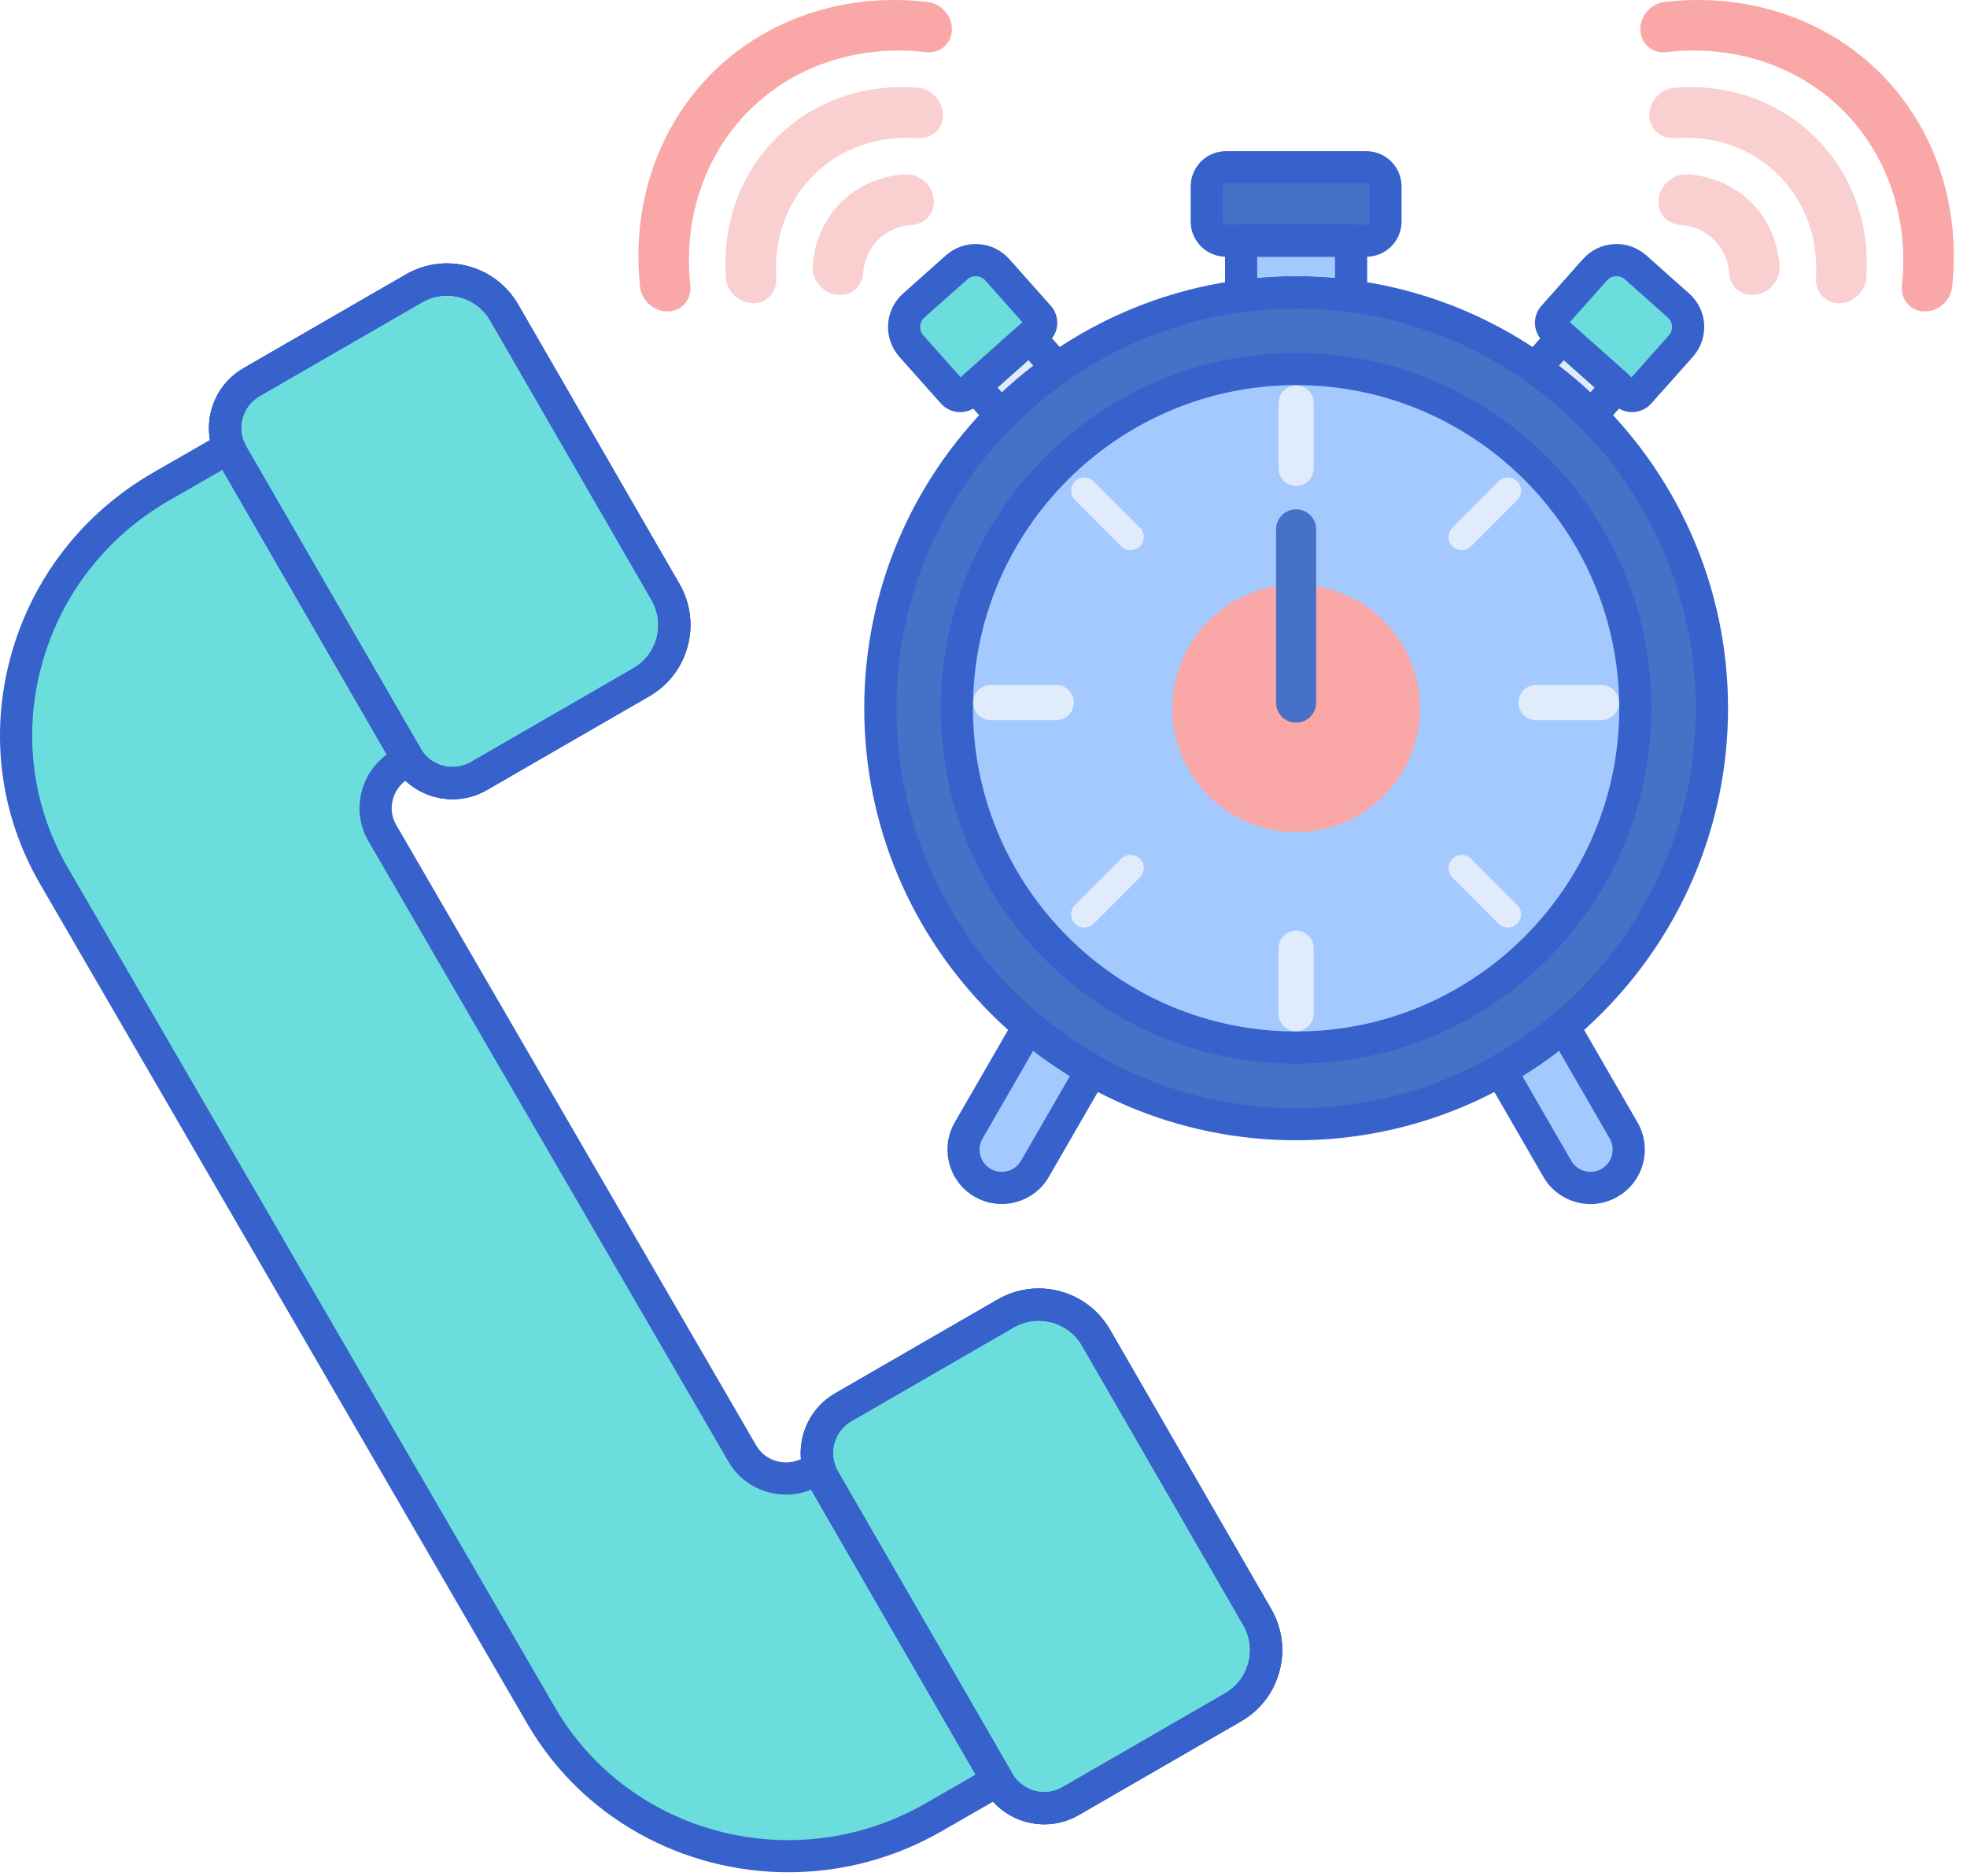 <svg width="43" height="41" viewBox="0 0 43 41" fill="none" xmlns="http://www.w3.org/2000/svg">
<path d="M22.488 22.436L21.175 24.71C20.944 25.11 21.081 25.622 21.481 25.853C21.882 26.084 22.394 25.947 22.625 25.547L23.868 23.395C23.378 23.117 22.916 22.796 22.488 22.436Z" fill="#A4C9FF"/>
<path d="M18.011 32.338C17.988 32.297 17.967 32.255 17.949 32.212C17.948 32.208 17.947 32.205 17.945 32.201C17.928 32.16 17.914 32.118 17.902 32.076L17.744 32.166C17.211 32.473 16.533 32.297 16.229 31.773L8.357 18.207C8.053 17.684 8.239 17.011 8.772 16.705L8.936 16.61C8.92 16.587 8.904 16.564 8.89 16.539L5.076 9.932C5.047 9.883 5.025 9.833 5.004 9.783L3.531 10.63C0.511 12.366 -0.541 16.179 1.18 19.146L11.827 37.493C13.548 40.46 17.392 41.457 20.412 39.721L21.81 38.917L18.011 32.338Z" fill="#6BDDDD"/>
<path d="M23.959 29.238L27.485 35.344C27.884 36.035 27.647 36.919 26.956 37.319L23.405 39.368C22.852 39.687 22.145 39.498 21.826 38.945L18.012 32.338C17.692 31.785 17.882 31.078 18.435 30.759L21.985 28.709C22.676 28.31 23.56 28.547 23.959 29.238Z" fill="#6BDDDD"/>
<path d="M11.023 6.832L14.549 12.938C14.948 13.63 14.711 14.514 14.02 14.913L10.47 16.962C9.917 17.282 9.209 17.092 8.89 16.539L5.076 9.932C4.756 9.379 4.946 8.672 5.499 8.353L9.049 6.303C9.74 5.904 10.624 6.141 11.023 6.832Z" fill="#6BDDDD"/>
<path d="M22.83 39.875C22.699 39.875 22.567 39.858 22.437 39.823C22.048 39.719 21.723 39.47 21.521 39.121L17.707 32.514C17.506 32.165 17.452 31.759 17.556 31.37C17.661 30.981 17.91 30.655 18.259 30.454L21.809 28.404C22.225 28.165 22.709 28.101 23.173 28.225C23.636 28.349 24.023 28.646 24.264 29.062L27.789 35.169C28.029 35.584 28.093 36.069 27.969 36.532C27.844 36.996 27.547 37.383 27.131 37.623L23.581 39.673C23.349 39.807 23.091 39.875 22.83 39.875ZM22.706 28.866C22.516 28.866 22.329 28.916 22.16 29.013L18.61 31.063C18.226 31.285 18.094 31.778 18.316 32.162L22.13 38.769C22.238 38.955 22.412 39.088 22.619 39.144C22.827 39.2 23.044 39.171 23.23 39.063L26.78 37.014C27.033 36.868 27.214 36.632 27.289 36.35C27.365 36.068 27.326 35.773 27.18 35.52L23.655 29.413C23.509 29.16 23.273 28.98 22.991 28.904C22.896 28.879 22.8 28.866 22.706 28.866Z" fill="#3762CC"/>
<path d="M9.894 17.47C9.763 17.47 9.631 17.452 9.501 17.418C9.112 17.313 8.787 17.064 8.586 16.715L4.771 10.108C4.57 9.759 4.516 9.353 4.62 8.964C4.725 8.575 4.974 8.25 5.323 8.048L8.873 5.999C9.289 5.759 9.773 5.695 10.237 5.819C10.7 5.944 11.088 6.241 11.328 6.657L14.853 12.763C15.349 13.621 15.054 14.722 14.195 15.217L10.645 17.267C10.413 17.401 10.155 17.47 9.894 17.47ZM9.77 6.461C9.58 6.461 9.393 6.51 9.225 6.608L5.675 8.657C5.488 8.765 5.355 8.938 5.3 9.146C5.244 9.354 5.273 9.571 5.38 9.757L9.195 16.364C9.302 16.55 9.476 16.683 9.683 16.739C9.891 16.794 10.108 16.766 10.294 16.658L13.844 14.609C14.097 14.463 14.278 14.227 14.354 13.944C14.429 13.662 14.39 13.368 14.244 13.114L10.719 7.008C10.573 6.755 10.337 6.574 10.055 6.498C9.96 6.473 9.865 6.461 9.77 6.461Z" fill="#3762CC"/>
<path d="M22.83 39.875C22.699 39.875 22.567 39.858 22.437 39.823C22.048 39.719 21.723 39.47 21.521 39.121L17.707 32.514C17.506 32.165 17.452 31.759 17.556 31.37C17.661 30.981 17.91 30.655 18.259 30.454L21.809 28.404C22.225 28.165 22.709 28.101 23.173 28.225C23.636 28.349 24.023 28.646 24.264 29.062L27.789 35.169C28.029 35.584 28.093 36.069 27.969 36.532C27.844 36.996 27.547 37.383 27.131 37.623L23.581 39.673C23.349 39.807 23.091 39.875 22.83 39.875ZM22.706 28.866C22.516 28.866 22.329 28.916 22.16 29.013L18.61 31.063C18.226 31.285 18.094 31.778 18.316 32.162L22.13 38.769C22.238 38.955 22.412 39.088 22.619 39.144C22.827 39.2 23.044 39.171 23.23 39.063L26.78 37.014C27.033 36.868 27.214 36.632 27.289 36.35C27.365 36.068 27.326 35.773 27.18 35.52L23.655 29.413C23.509 29.16 23.273 28.98 22.991 28.904C22.896 28.879 22.8 28.866 22.706 28.866Z" fill="#3762CC"/>
<path d="M9.894 17.47C9.763 17.47 9.631 17.452 9.501 17.418C9.112 17.313 8.787 17.064 8.586 16.715L4.771 10.108C4.57 9.759 4.516 9.353 4.62 8.964C4.725 8.575 4.974 8.25 5.323 8.048L8.873 5.999C9.289 5.759 9.773 5.695 10.237 5.819C10.7 5.944 11.088 6.241 11.328 6.657L14.853 12.763C15.349 13.621 15.054 14.722 14.195 15.217L10.645 17.267C10.413 17.401 10.155 17.47 9.894 17.47ZM9.77 6.461C9.58 6.461 9.393 6.51 9.225 6.608L5.675 8.657C5.488 8.765 5.355 8.938 5.3 9.146C5.244 9.354 5.273 9.571 5.38 9.757L9.195 16.364C9.302 16.55 9.476 16.683 9.683 16.739C9.891 16.794 10.108 16.766 10.294 16.658L13.844 14.609C14.097 14.463 14.278 14.227 14.354 13.944C14.429 13.662 14.39 13.368 14.244 13.114L10.719 7.008C10.573 6.755 10.337 6.574 10.055 6.498C9.96 6.473 9.865 6.461 9.77 6.461Z" fill="#3762CC"/>
<path d="M22.83 39.875C22.699 39.875 22.567 39.858 22.437 39.823C22.048 39.719 21.723 39.47 21.521 39.121L17.707 32.514C17.506 32.165 17.452 31.759 17.556 31.37C17.661 30.981 17.91 30.655 18.259 30.454L21.809 28.404C22.225 28.165 22.709 28.101 23.173 28.225C23.636 28.349 24.023 28.646 24.264 29.062L27.789 35.169C28.029 35.584 28.093 36.069 27.969 36.532C27.844 36.996 27.547 37.383 27.131 37.623L23.581 39.673C23.349 39.807 23.091 39.875 22.83 39.875ZM22.706 28.866C22.516 28.866 22.329 28.916 22.16 29.013L18.61 31.063C18.226 31.285 18.094 31.778 18.316 32.162L22.13 38.769C22.238 38.955 22.412 39.088 22.619 39.144C22.827 39.2 23.044 39.171 23.23 39.063L26.78 37.014C27.033 36.868 27.214 36.632 27.289 36.35C27.365 36.068 27.326 35.773 27.18 35.52L23.655 29.413C23.509 29.16 23.273 28.98 22.991 28.904C22.896 28.879 22.8 28.866 22.706 28.866Z" fill="#3762CC"/>
<path d="M9.894 17.47C9.763 17.47 9.631 17.452 9.501 17.418C9.112 17.313 8.787 17.064 8.586 16.715L4.771 10.108C4.57 9.759 4.516 9.353 4.62 8.964C4.725 8.575 4.974 8.25 5.323 8.048L8.873 5.999C9.289 5.759 9.773 5.695 10.237 5.819C10.7 5.944 11.088 6.241 11.328 6.657L14.853 12.763C15.349 13.621 15.054 14.722 14.195 15.217L10.645 17.267C10.413 17.401 10.155 17.47 9.894 17.47ZM9.77 6.461C9.58 6.461 9.393 6.51 9.225 6.608L5.675 8.657C5.488 8.765 5.355 8.938 5.3 9.146C5.244 9.354 5.273 9.571 5.38 9.757L9.195 16.364C9.302 16.55 9.476 16.683 9.683 16.739C9.891 16.794 10.108 16.766 10.294 16.658L13.844 14.609C14.097 14.463 14.278 14.227 14.354 13.944C14.429 13.662 14.39 13.368 14.244 13.114L10.719 7.008C10.573 6.755 10.337 6.574 10.055 6.498C9.96 6.473 9.865 6.461 9.77 6.461Z" fill="#3762CC"/>
<path d="M17.234 40.923C14.949 40.923 12.735 39.758 11.523 37.67L0.876 19.322C0.005 17.821 -0.226 16.067 0.225 14.382C0.686 12.662 1.798 11.221 3.356 10.325L4.829 9.478C4.917 9.427 5.023 9.417 5.12 9.45C5.216 9.484 5.293 9.557 5.331 9.652C5.348 9.694 5.363 9.728 5.38 9.757L9.195 16.363C9.203 16.379 9.213 16.392 9.222 16.406C9.277 16.487 9.298 16.59 9.276 16.686C9.254 16.781 9.196 16.866 9.111 16.915L8.947 17.009C8.768 17.112 8.641 17.277 8.588 17.474C8.537 17.664 8.563 17.862 8.662 18.031L16.533 31.597C16.739 31.952 17.204 32.071 17.569 31.861L17.727 31.771C17.821 31.717 17.934 31.709 18.034 31.75C18.135 31.791 18.21 31.875 18.24 31.979C18.249 32.009 18.259 32.039 18.271 32.069C18.286 32.105 18.3 32.134 18.316 32.162C18.316 32.162 18.316 32.162 18.316 32.162L22.114 38.741C22.161 38.822 22.174 38.918 22.15 39.008C22.125 39.098 22.066 39.175 21.985 39.221L20.587 40.025C19.529 40.634 18.372 40.923 17.234 40.923ZM4.864 10.269L3.706 10.934C2.311 11.736 1.316 13.025 0.904 14.564C0.502 16.067 0.708 17.631 1.484 18.969L12.131 37.317C13.753 40.112 17.389 41.053 20.236 39.416L21.329 38.787L17.734 32.561C17.069 32.829 16.291 32.58 15.925 31.949L8.053 18.384C7.86 18.052 7.809 17.664 7.909 17.292C7.996 16.967 8.188 16.688 8.456 16.491L4.864 10.269Z" fill="#3762CC"/>
<path d="M29.869 5.261H26.799C26.568 5.261 26.38 5.073 26.38 4.842V4.075C26.38 3.843 26.568 3.656 26.799 3.656H29.869C30.1 3.656 30.288 3.843 30.288 4.075V4.842C30.288 5.073 30.1 5.261 29.869 5.261Z" fill="#4671C6"/>
<path d="M35.54 8.604L33.976 7.212C33.89 7.135 33.882 7.003 33.959 6.917L34.869 5.895C35.099 5.636 35.496 5.613 35.755 5.843L36.693 6.678C36.952 6.909 36.975 7.306 36.745 7.565L35.835 8.587C35.758 8.673 35.626 8.681 35.54 8.604Z" fill="#6BDDDD"/>
<path d="M21.128 8.604L22.692 7.212C22.778 7.135 22.786 7.003 22.709 6.917L21.799 5.895C21.569 5.636 21.172 5.613 20.913 5.843L19.975 6.678C19.716 6.909 19.693 7.306 19.923 7.565L20.833 8.587C20.91 8.673 21.042 8.681 21.128 8.604Z" fill="#6BDDDD"/>
<path d="M28.334 24.572C33.354 24.572 37.424 20.503 37.424 15.482C37.424 10.462 33.354 6.392 28.334 6.392C23.314 6.392 19.244 10.462 19.244 15.482C19.244 20.503 23.314 24.572 28.334 24.572Z" fill="#4671C6"/>
<path d="M28.334 22.898C32.43 22.898 35.75 19.578 35.75 15.482C35.75 11.387 32.43 8.067 28.334 8.067C24.239 8.067 20.919 11.387 20.919 15.482C20.919 19.578 24.239 22.898 28.334 22.898Z" fill="#A4C9FF"/>
<path d="M28.334 18.188C29.828 18.188 31.04 16.977 31.04 15.482C31.04 13.988 29.828 12.777 28.334 12.777C26.84 12.777 25.628 13.988 25.628 15.482C25.628 16.977 26.84 18.188 28.334 18.188Z" fill="#F9A7A7"/>
<path d="M28.334 10.623C28.122 10.623 27.95 10.451 27.95 10.239V8.808C27.95 8.596 28.122 8.424 28.334 8.424C28.546 8.424 28.719 8.596 28.719 8.808V10.239C28.719 10.451 28.546 10.623 28.334 10.623Z" fill="#E0EBFC"/>
<path d="M28.334 22.541C28.122 22.541 27.95 22.369 27.95 22.156V20.726C27.95 20.513 28.122 20.341 28.334 20.341C28.546 20.341 28.719 20.513 28.719 20.726V22.156C28.719 22.369 28.546 22.541 28.334 22.541Z" fill="#E0EBFC"/>
<path d="M35.008 15.741H33.577C33.365 15.741 33.193 15.568 33.193 15.356C33.193 15.144 33.365 14.972 33.577 14.972H35.008C35.22 14.972 35.392 15.144 35.392 15.356C35.392 15.568 35.22 15.741 35.008 15.741Z" fill="#E0EBFC"/>
<path d="M23.091 15.741H21.66C21.448 15.741 21.275 15.568 21.275 15.356C21.275 15.144 21.448 14.972 21.66 14.972H23.091C23.303 14.972 23.475 15.144 23.475 15.356C23.475 15.568 23.303 15.741 23.091 15.741Z" fill="#E0EBFC"/>
<path d="M32.964 20.274C32.89 20.274 32.816 20.246 32.76 20.19L31.749 19.178C31.636 19.066 31.636 18.883 31.749 18.77C31.861 18.658 32.044 18.658 32.157 18.77L33.168 19.782C33.281 19.895 33.281 20.077 33.168 20.19C33.112 20.246 33.038 20.274 32.964 20.274Z" fill="#E0EBFC"/>
<path d="M24.716 12.026C24.642 12.026 24.568 11.998 24.512 11.942L23.5 10.93C23.388 10.817 23.388 10.635 23.5 10.522C23.613 10.409 23.796 10.409 23.908 10.522L24.92 11.534C25.032 11.646 25.032 11.829 24.92 11.942C24.863 11.998 24.79 12.026 24.716 12.026Z" fill="#E0EBFC"/>
<path d="M23.704 20.274C23.63 20.274 23.556 20.246 23.5 20.19C23.388 20.077 23.388 19.895 23.5 19.782L24.512 18.77C24.624 18.658 24.807 18.658 24.92 18.77C25.032 18.883 25.032 19.066 24.92 19.178L23.908 20.19C23.852 20.246 23.778 20.274 23.704 20.274Z" fill="#E0EBFC"/>
<path d="M31.953 12.026C31.879 12.026 31.805 11.998 31.749 11.942C31.636 11.829 31.636 11.646 31.749 11.534L32.76 10.522C32.873 10.409 33.055 10.409 33.168 10.522C33.281 10.635 33.281 10.817 33.168 10.93L32.157 11.942C32.1 11.998 32.026 12.026 31.953 12.026Z" fill="#E0EBFC"/>
<path d="M21.898 26.317C21.696 26.317 21.492 26.266 21.305 26.158C20.738 25.83 20.543 25.102 20.87 24.534L22.183 22.26C22.235 22.169 22.325 22.107 22.427 22.089C22.53 22.071 22.634 22.099 22.714 22.166C23.124 22.512 23.57 22.822 24.041 23.089C24.122 23.135 24.182 23.212 24.207 23.302C24.231 23.393 24.219 23.489 24.172 23.57L22.929 25.723C22.71 26.104 22.309 26.317 21.898 26.317ZM22.587 22.966L21.479 24.886C21.345 25.117 21.425 25.415 21.657 25.549C21.889 25.683 22.187 25.603 22.32 25.371L23.389 23.52C23.113 23.349 22.844 23.164 22.587 22.966Z" fill="#3762CC"/>
<path d="M28.334 23.249C24.051 23.249 20.567 19.765 20.567 15.482C20.567 11.2 24.051 7.715 28.334 7.715C32.617 7.715 36.101 11.2 36.101 15.482C36.101 19.765 32.617 23.249 28.334 23.249ZM28.334 8.418C24.439 8.418 21.27 11.587 21.27 15.482C21.27 19.377 24.439 22.546 28.334 22.546C32.229 22.546 35.398 19.377 35.398 15.482C35.398 11.587 32.229 8.418 28.334 8.418Z" fill="#3762CC"/>
<path d="M23.109 8.048L22.509 7.375L21.311 8.442L21.883 9.085C22.26 8.705 22.67 8.358 23.109 8.048Z" fill="#E0EBFC"/>
<path d="M34.785 9.085L35.358 8.442L34.159 7.375L33.559 8.048C33.998 8.358 34.408 8.705 34.785 9.085Z" fill="#E0EBFC"/>
<path d="M21.883 9.436C21.88 9.436 21.877 9.436 21.874 9.436C21.776 9.434 21.685 9.391 21.62 9.319L21.048 8.675C20.919 8.53 20.932 8.308 21.077 8.179L22.276 7.112C22.345 7.05 22.437 7.018 22.53 7.024C22.623 7.029 22.71 7.071 22.772 7.141L23.372 7.815C23.438 7.89 23.47 7.989 23.458 8.089C23.447 8.188 23.393 8.278 23.312 8.336C22.892 8.632 22.495 8.967 22.133 9.332C22.067 9.399 21.977 9.436 21.883 9.436ZM21.807 8.47L21.902 8.577C22.122 8.372 22.352 8.177 22.59 7.994L22.481 7.871L21.807 8.47Z" fill="#3762CC"/>
<path d="M34.785 9.436C34.691 9.436 34.602 9.399 34.535 9.332C34.173 8.967 33.777 8.632 33.356 8.336C33.275 8.278 33.221 8.188 33.21 8.089C33.199 7.989 33.23 7.889 33.297 7.815L33.896 7.141C33.958 7.071 34.045 7.029 34.138 7.024C34.232 7.017 34.323 7.05 34.392 7.112L35.591 8.179C35.736 8.308 35.749 8.53 35.62 8.675L35.048 9.318C34.983 9.391 34.892 9.433 34.795 9.436C34.791 9.436 34.788 9.436 34.785 9.436ZM34.078 7.994C34.316 8.177 34.546 8.372 34.766 8.577L34.861 8.47L34.188 7.871L34.078 7.994Z" fill="#3762CC"/>
<path d="M28.334 6.392C28.741 6.392 29.143 6.42 29.536 6.472V5.261H27.132V6.472C27.526 6.42 27.927 6.392 28.334 6.392Z" fill="#A4C9FF"/>
<path d="M29.536 6.823C29.521 6.823 29.505 6.822 29.49 6.82C28.725 6.719 27.943 6.719 27.178 6.82C27.078 6.834 26.977 6.803 26.9 6.736C26.824 6.669 26.78 6.573 26.78 6.472V5.261C26.78 5.067 26.938 4.909 27.132 4.909H29.536C29.73 4.909 29.888 5.067 29.888 5.261V6.472C29.888 6.573 29.844 6.67 29.768 6.736C29.703 6.793 29.621 6.823 29.536 6.823ZM28.334 6.041C28.617 6.041 28.901 6.054 29.184 6.079V5.612H27.483V6.079C27.767 6.054 28.052 6.041 28.334 6.041Z" fill="#3762CC"/>
<path d="M35.679 9.008C35.546 9.008 35.413 8.961 35.306 8.867L35.306 8.867L33.742 7.475C33.512 7.269 33.491 6.914 33.697 6.683L34.606 5.661C34.965 5.258 35.585 5.222 35.989 5.581L36.927 6.416C37.123 6.59 37.239 6.829 37.254 7.09C37.269 7.352 37.181 7.603 37.007 7.799L36.098 8.82C35.987 8.945 35.833 9.008 35.679 9.008ZM34.316 7.044L35.667 8.247L36.482 7.331C36.532 7.276 36.556 7.205 36.552 7.131C36.548 7.057 36.515 6.99 36.46 6.941L35.522 6.106C35.408 6.004 35.233 6.015 35.132 6.128L34.316 7.044Z" fill="#3762CC"/>
<path d="M20.989 9.008C20.835 9.008 20.681 8.945 20.57 8.821L19.66 7.799C19.487 7.603 19.399 7.352 19.414 7.09C19.43 6.829 19.546 6.59 19.741 6.416L20.679 5.581C21.082 5.222 21.703 5.258 22.062 5.661L22.971 6.683C23.177 6.914 23.156 7.269 22.925 7.475L21.362 8.867C21.255 8.961 21.122 9.008 20.989 9.008ZM21.128 8.604H21.13H21.128ZM20.895 8.341C20.895 8.341 20.895 8.341 20.895 8.341L20.895 8.341ZM21.33 6.036C21.265 6.036 21.199 6.059 21.146 6.106L20.208 6.941C20.153 6.99 20.12 7.057 20.116 7.131C20.112 7.205 20.137 7.276 20.186 7.331L21.001 8.247L22.352 7.044L21.537 6.128C21.482 6.067 21.406 6.036 21.33 6.036Z" fill="#3762CC"/>
<path d="M29.869 5.612H26.799C26.374 5.612 26.029 5.267 26.029 4.842V4.075C26.029 3.65 26.374 3.304 26.799 3.304H29.869C30.294 3.304 30.639 3.65 30.639 4.075V4.842C30.639 5.267 30.294 5.612 29.869 5.612ZM26.799 4.007C26.762 4.007 26.732 4.037 26.732 4.075V4.842C26.732 4.879 26.762 4.909 26.799 4.909H29.869C29.906 4.909 29.936 4.879 29.936 4.842V4.075C29.936 4.038 29.906 4.007 29.869 4.007H26.799Z" fill="#3762CC"/>
<path d="M28.334 15.796C28.091 15.796 27.895 15.599 27.895 15.356V11.572C27.895 11.329 28.091 11.132 28.334 11.132C28.577 11.132 28.773 11.329 28.773 11.572V15.356C28.773 15.599 28.577 15.796 28.334 15.796Z" fill="#4671C6"/>
<path d="M38.902 5.816C38.867 5.283 38.649 4.791 38.279 4.421C37.913 4.058 37.415 3.841 36.879 3.812C36.712 3.802 36.546 3.871 36.423 3.999C36.3 4.128 36.24 4.299 36.257 4.467C36.27 4.584 36.318 4.688 36.399 4.768C36.485 4.855 36.603 4.907 36.731 4.915C37.018 4.933 37.273 5.045 37.473 5.243C37.666 5.436 37.779 5.689 37.8 5.974C37.809 6.1 37.861 6.216 37.947 6.302C38.028 6.383 38.134 6.432 38.252 6.444C38.421 6.46 38.591 6.398 38.719 6.273C38.846 6.15 38.913 5.983 38.902 5.816Z" fill="#F9CFCF"/>
<path d="M40.8 6.063C40.877 4.886 40.485 3.804 39.697 3.016L39.684 3.003C38.887 2.214 37.797 1.828 36.614 1.916C36.455 1.928 36.303 2.007 36.197 2.135C36.093 2.259 36.042 2.418 36.058 2.571C36.071 2.688 36.12 2.792 36.2 2.872C36.304 2.976 36.452 3.029 36.607 3.018C37.481 2.954 38.287 3.239 38.874 3.821L38.883 3.83C39.464 4.411 39.754 5.21 39.699 6.08C39.689 6.233 39.742 6.38 39.845 6.483C39.926 6.564 40.032 6.613 40.151 6.625C40.304 6.639 40.462 6.587 40.585 6.482C40.712 6.375 40.79 6.222 40.8 6.063Z" fill="#F9CFCF"/>
<path d="M42.675 6.268C42.867 4.492 42.296 2.791 41.107 1.603L41.089 1.585C39.888 0.395 38.176 -0.166 36.391 0.043C36.071 0.081 35.829 0.379 35.862 0.696C35.874 0.813 35.924 0.918 36.005 0.999C36.113 1.108 36.267 1.159 36.426 1.141C37.891 0.968 39.295 1.428 40.279 2.403L40.294 2.418C41.267 3.391 41.735 4.786 41.577 6.244C41.56 6.402 41.612 6.554 41.719 6.661C41.801 6.743 41.908 6.793 42.028 6.804C42.344 6.834 42.641 6.589 42.675 6.268Z" fill="#F9A7A7"/>
<path d="M17.766 5.816C17.801 5.283 18.019 4.791 18.389 4.421C18.755 4.058 19.253 3.841 19.789 3.812C19.956 3.802 20.122 3.871 20.244 3.999C20.368 4.128 20.428 4.299 20.411 4.467C20.398 4.584 20.35 4.688 20.269 4.768C20.183 4.855 20.065 4.907 19.937 4.915C19.65 4.933 19.395 5.045 19.195 5.243C19.002 5.436 18.889 5.689 18.868 5.974C18.859 6.1 18.807 6.216 18.721 6.302C18.64 6.383 18.534 6.432 18.416 6.444C18.247 6.46 18.077 6.398 17.949 6.273C17.822 6.15 17.755 5.983 17.766 5.816Z" fill="#F9CFCF"/>
<path d="M15.868 6.063C15.791 4.886 16.183 3.804 16.971 3.016L16.984 3.003C17.78 2.214 18.871 1.828 20.054 1.916C20.213 1.928 20.365 2.007 20.471 2.135C20.575 2.259 20.625 2.418 20.61 2.571C20.597 2.688 20.548 2.792 20.468 2.872C20.364 2.976 20.216 3.029 20.061 3.018C19.186 2.954 18.381 3.239 17.794 3.821L17.785 3.83C17.204 4.411 16.914 5.21 16.969 6.08C16.979 6.233 16.926 6.38 16.823 6.483C16.742 6.564 16.636 6.613 16.517 6.625C16.364 6.639 16.206 6.587 16.083 6.482C15.956 6.375 15.878 6.222 15.868 6.063Z" fill="#F9CFCF"/>
<path d="M13.993 6.268C13.801 4.492 14.373 2.791 15.561 1.603L15.579 1.585C16.78 0.395 18.492 -0.166 20.277 0.043C20.597 0.081 20.839 0.379 20.806 0.696C20.794 0.813 20.745 0.918 20.664 0.999C20.555 1.108 20.402 1.159 20.242 1.141C18.777 0.968 17.373 1.428 16.389 2.403L16.374 2.418C15.401 3.391 14.933 4.786 15.091 6.244C15.108 6.402 15.056 6.554 14.949 6.661C14.867 6.743 14.76 6.793 14.64 6.804C14.324 6.834 14.027 6.589 13.993 6.268Z" fill="#F9A7A7"/>
<path d="M34.18 22.436C33.752 22.796 33.29 23.117 32.8 23.395L34.043 25.547C34.274 25.947 34.786 26.085 35.187 25.853C35.587 25.622 35.724 25.11 35.493 24.71L34.18 22.436Z" fill="#A4C9FF"/>
<path d="M34.77 26.318C34.667 26.318 34.563 26.304 34.461 26.277C34.154 26.194 33.897 25.998 33.739 25.723L32.496 23.57C32.449 23.489 32.437 23.393 32.461 23.302C32.486 23.212 32.545 23.135 32.627 23.089C33.098 22.822 33.544 22.512 33.954 22.166C34.033 22.1 34.138 22.071 34.241 22.089C34.343 22.107 34.433 22.169 34.485 22.26L35.798 24.534C36.125 25.102 35.93 25.83 35.362 26.158C35.179 26.264 34.976 26.318 34.77 26.318ZM33.279 23.52L34.348 25.371C34.481 25.603 34.779 25.683 35.011 25.549C35.243 25.415 35.323 25.117 35.189 24.885L34.081 22.966C33.824 23.164 33.556 23.349 33.279 23.52Z" fill="#3762CC"/>
<path d="M28.334 24.924C23.128 24.924 18.893 20.688 18.893 15.482C18.893 10.276 23.128 6.041 28.334 6.041C33.54 6.041 37.776 10.276 37.776 15.482C37.776 20.688 33.54 24.924 28.334 24.924ZM28.334 6.744C23.516 6.744 19.596 10.664 19.596 15.482C19.596 20.3 23.516 24.221 28.334 24.221C33.152 24.221 37.072 20.3 37.072 15.482C37.072 10.664 33.152 6.744 28.334 6.744Z" fill="#3762CC"/>
</svg>

